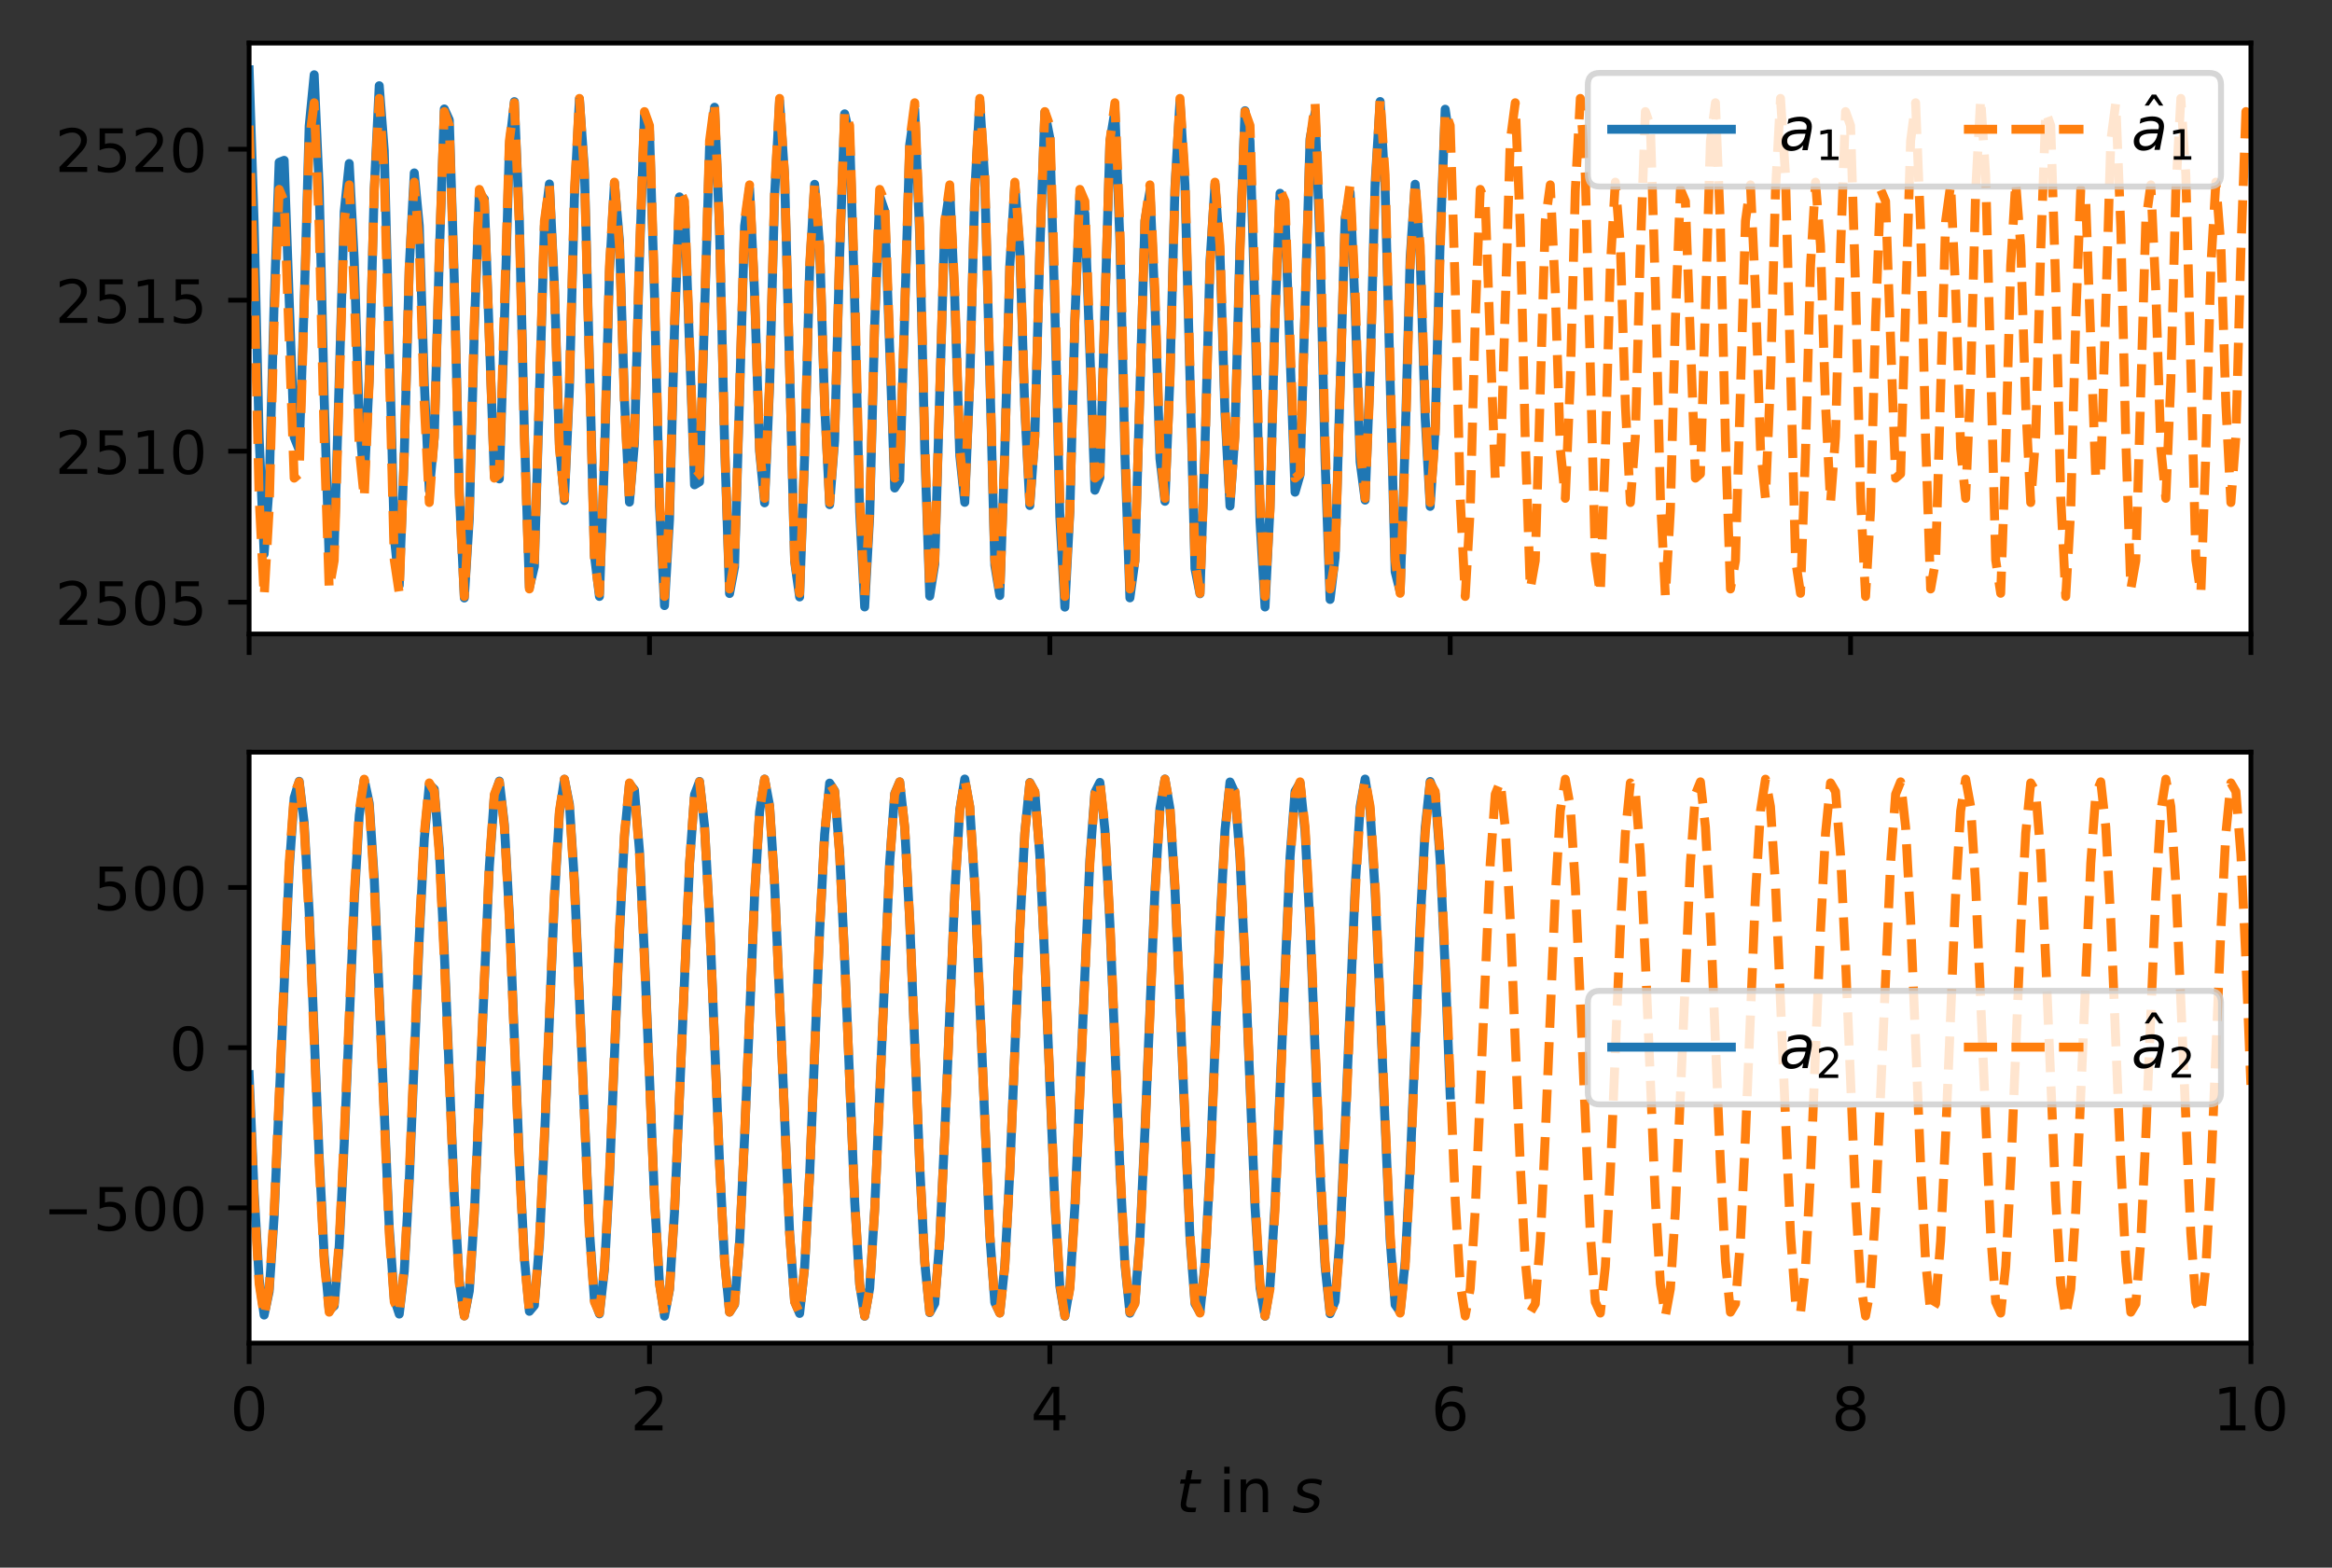 <?xml version="1.0" encoding="utf-8" standalone="no"?>
<!DOCTYPE svg PUBLIC "-//W3C//DTD SVG 1.1//EN"
  "http://www.w3.org/Graphics/SVG/1.1/DTD/svg11.dtd">
<!-- Created with matplotlib (https://matplotlib.org/) -->
<svg height="262.196pt" version="1.1" viewBox="0 0 390.03 262.196" width="390.03pt" xmlns="http://www.w3.org/2000/svg" xmlns:xlink="http://www.w3.org/1999/xlink">
 <rect x="0" y="0" width="390.03" height="262.196" fill="#333333" stroke="none"/>
 <defs>
  <style type="text/css">*{stroke-linecap:butt;stroke-linejoin:round;}</style>
 </defs>
 <g id="figure_1">
  <g id="patch_1">
   <path d="M 0 262.196 
L 390.03 262.196 
L 390.03 -0 
L 0 -0 
z
" style="fill:none;"/>
  </g>
  <g id="axes_1">
   <g id="patch_2">
    <path d="M 41.667 106.036 
L 376.467 106.036 
L 376.467 7.2 
L 41.667 7.2 
z
" style="fill:#ffffff;"/>
   </g>
   <g id="matplotlib.axis_1">
    <g id="xtick_1">
     <g id="line2d_1">
      <defs>
       <path d="M 0 0 
L 0 3.5 
" id="m9bd47d767d" style="stroke:#000000;stroke-width:0.8;"/>
      </defs>
      <g>
       <use style="stroke:#000000;stroke-width:0.8;" x="41.667" xlink:href="#m9bd47d767d" y="106.036"/>
      </g>
     </g>
    </g>
    <g id="xtick_2">
     <g id="line2d_2">
      <g>
       <use style="stroke:#000000;stroke-width:0.8;" x="108.627" xlink:href="#m9bd47d767d" y="106.036"/>
      </g>
     </g>
    </g>
    <g id="xtick_3">
     <g id="line2d_3">
      <g>
       <use style="stroke:#000000;stroke-width:0.8;" x="175.587" xlink:href="#m9bd47d767d" y="106.036"/>
      </g>
     </g>
    </g>
    <g id="xtick_4">
     <g id="line2d_4">
      <g>
       <use style="stroke:#000000;stroke-width:0.8;" x="242.547" xlink:href="#m9bd47d767d" y="106.036"/>
      </g>
     </g>
    </g>
    <g id="xtick_5">
     <g id="line2d_5">
      <g>
       <use style="stroke:#000000;stroke-width:0.8;" x="309.507" xlink:href="#m9bd47d767d" y="106.036"/>
      </g>
     </g>
    </g>
    <g id="xtick_6">
     <g id="line2d_6">
      <g>
       <use style="stroke:#000000;stroke-width:0.8;" x="376.467" xlink:href="#m9bd47d767d" y="106.036"/>
      </g>
     </g>
    </g>
   </g>
   <g id="matplotlib.axis_2">
    <g id="ytick_1">
     <g id="line2d_7">
      <defs>
       <path d="M 0 0 
L -3.5 0 
" id="m27e489e2b6" style="stroke:#000000;stroke-width:0.8;"/>
      </defs>
      <g>
       <use style="stroke:#000000;stroke-width:0.8;" x="41.667" xlink:href="#m27e489e2b6" y="100.713"/>
      </g>
     </g>
     <g id="text_1">
      <!-- 2505 -->
      <g transform="translate(9.217 104.512)scale(0.1 -0.1)">
       <defs>
        <path d="M 19.188 8.297 
L 53.609 8.297 
L 53.609 0 
L 7.328 0 
L 7.328 8.297 
Q 12.938 14.109 22.625 23.891 
Q 32.328 33.688 34.812 36.531 
Q 39.547 41.844 41.422 45.531 
Q 43.312 49.219 43.312 52.781 
Q 43.312 58.594 39.234 62.25 
Q 35.156 65.922 28.609 65.922 
Q 23.969 65.922 18.812 64.312 
Q 13.672 62.703 7.812 59.422 
L 7.812 69.391 
Q 13.766 71.781 18.938 73 
Q 24.125 74.219 28.422 74.219 
Q 39.75 74.219 46.484 68.547 
Q 53.219 62.891 53.219 53.422 
Q 53.219 48.922 51.531 44.891 
Q 49.859 40.875 45.406 35.406 
Q 44.188 33.984 37.641 27.219 
Q 31.109 20.453 19.188 8.297 
z
" id="DejaVuSans-50"/>
        <path d="M 10.797 72.906 
L 49.516 72.906 
L 49.516 64.594 
L 19.828 64.594 
L 19.828 46.734 
Q 21.969 47.469 24.109 47.828 
Q 26.266 48.188 28.422 48.188 
Q 40.625 48.188 47.75 41.5 
Q 54.891 34.812 54.891 23.391 
Q 54.891 11.625 47.562 5.094 
Q 40.234 -1.422 26.906 -1.422 
Q 22.312 -1.422 17.547 -0.641 
Q 12.797 0.141 7.719 1.703 
L 7.719 11.625 
Q 12.109 9.234 16.797 8.062 
Q 21.484 6.891 26.703 6.891 
Q 35.156 6.891 40.078 11.328 
Q 45.016 15.766 45.016 23.391 
Q 45.016 31 40.078 35.438 
Q 35.156 39.891 26.703 39.891 
Q 22.75 39.891 18.812 39.016 
Q 14.891 38.141 10.797 36.281 
z
" id="DejaVuSans-53"/>
        <path d="M 31.781 66.406 
Q 24.172 66.406 20.328 58.906 
Q 16.5 51.422 16.5 36.375 
Q 16.5 21.391 20.328 13.891 
Q 24.172 6.391 31.781 6.391 
Q 39.453 6.391 43.281 13.891 
Q 47.125 21.391 47.125 36.375 
Q 47.125 51.422 43.281 58.906 
Q 39.453 66.406 31.781 66.406 
z
M 31.781 74.219 
Q 44.047 74.219 50.516 64.516 
Q 56.984 54.828 56.984 36.375 
Q 56.984 17.969 50.516 8.266 
Q 44.047 -1.422 31.781 -1.422 
Q 19.531 -1.422 13.062 8.266 
Q 6.594 17.969 6.594 36.375 
Q 6.594 54.828 13.062 64.516 
Q 19.531 74.219 31.781 74.219 
z
" id="DejaVuSans-48"/>
       </defs>
       <use xlink:href="#DejaVuSans-50"/>
       <use x="63.623" xlink:href="#DejaVuSans-53"/>
       <use x="127.246" xlink:href="#DejaVuSans-48"/>
       <use x="190.869" xlink:href="#DejaVuSans-53"/>
      </g>
     </g>
    </g>
    <g id="ytick_2">
     <g id="line2d_8">
      <g>
       <use style="stroke:#000000;stroke-width:0.8;" x="41.667" xlink:href="#m27e489e2b6" y="75.462"/>
      </g>
     </g>
     <g id="text_2">
      <!-- 2510 -->
      <g transform="translate(9.217 79.262)scale(0.1 -0.1)">
       <defs>
        <path d="M 12.406 8.297 
L 28.516 8.297 
L 28.516 63.922 
L 10.984 60.406 
L 10.984 69.391 
L 28.422 72.906 
L 38.281 72.906 
L 38.281 8.297 
L 54.391 8.297 
L 54.391 0 
L 12.406 0 
z
" id="DejaVuSans-49"/>
       </defs>
       <use xlink:href="#DejaVuSans-50"/>
       <use x="63.623" xlink:href="#DejaVuSans-53"/>
       <use x="127.246" xlink:href="#DejaVuSans-49"/>
       <use x="190.869" xlink:href="#DejaVuSans-48"/>
      </g>
     </g>
    </g>
    <g id="ytick_3">
     <g id="line2d_9">
      <g>
       <use style="stroke:#000000;stroke-width:0.8;" x="41.667" xlink:href="#m27e489e2b6" y="50.212"/>
      </g>
     </g>
     <g id="text_3">
      <!-- 2515 -->
      <g transform="translate(9.217 54.011)scale(0.1 -0.1)">
       <use xlink:href="#DejaVuSans-50"/>
       <use x="63.623" xlink:href="#DejaVuSans-53"/>
       <use x="127.246" xlink:href="#DejaVuSans-49"/>
       <use x="190.869" xlink:href="#DejaVuSans-53"/>
      </g>
     </g>
    </g>
    <g id="ytick_4">
     <g id="line2d_10">
      <g>
       <use style="stroke:#000000;stroke-width:0.8;" x="41.667" xlink:href="#m27e489e2b6" y="24.961"/>
      </g>
     </g>
     <g id="text_4">
      <!-- 2520 -->
      <g transform="translate(9.217 28.761)scale(0.1 -0.1)">
       <use xlink:href="#DejaVuSans-50"/>
       <use x="63.623" xlink:href="#DejaVuSans-53"/>
       <use x="127.246" xlink:href="#DejaVuSans-50"/>
       <use x="190.869" xlink:href="#DejaVuSans-48"/>
      </g>
     </g>
    </g>
   </g>
   <g id="line2d_11">
    <path clip-path="url(#p4e1a03f6b6)" d="M 41.667 11.693 
L 42.504 37.326 
L 43.341 73.18 
L 44.178 92.649 
L 45.015 81.364 
L 45.852 50.541 
L 46.689 27.149 
L 47.526 26.819 
L 49.2 73.126 
L 50.037 75.215 
L 50.874 50.814 
L 51.711 21.091 
L 52.548 12.504 
L 53.385 31.389 
L 54.222 66.6 
L 55.059 93.591 
L 55.896 91.695 
L 57.57 35.392 
L 58.407 27.346 
L 59.244 43.415 
L 60.081 70.203 
L 60.918 80.748 
L 61.755 63.26 
L 62.592 31.611 
L 63.429 14.338 
L 64.266 25.172 
L 65.94 89.81 
L 66.777 97.9 
L 67.614 76.122 
L 68.451 44.609 
L 69.288 28.919 
L 70.125 37.773 
L 70.962 64.029 
L 71.799 82.038 
L 72.636 73.165 
L 73.473 42.872 
L 74.31 18.225 
L 75.147 20.068 
L 75.984 46.861 
L 76.821 82.362 
L 77.658 100.014 
L 78.495 86.644 
L 79.332 54.954 
L 80.169 32.299 
L 81.006 33.294 
L 82.68 79.672 
L 83.517 80.099 
L 84.354 54.314 
L 85.191 24.54 
L 86.028 16.999 
L 86.865 36.92 
L 87.702 72.316 
L 88.539 98.224 
L 89.376 94.74 
L 91.05 37.823 
L 91.887 30.772 
L 92.724 47.703 
L 93.561 74.311 
L 94.398 83.723 
L 95.235 65.03 
L 96.072 33.104 
L 96.909 16.589 
L 97.746 28.372 
L 99.42 92.898 
L 100.257 99.756 
L 101.094 76.995 
L 101.931 45.511 
L 102.768 30.592 
L 103.605 40.283 
L 104.442 66.733 
L 105.279 83.983 
L 106.116 74.046 
L 106.953 43.28 
L 107.79 19.146 
L 108.627 21.882 
L 109.464 49.279 
L 110.301 84.592 
L 111.138 101.286 
L 111.975 86.918 
L 112.812 55.003 
L 113.649 32.93 
L 114.486 34.711 
L 116.16 81.086 
L 116.997 80.583 
L 118.671 24.654 
L 119.508 17.937 
L 120.345 38.55 
L 121.182 74.07 
L 122.019 99.27 
L 122.856 94.807 
L 124.53 37.809 
L 125.367 31.487 
L 126.204 49.022 
L 127.041 75.48 
L 127.878 84.099 
L 128.715 64.642 
L 129.552 32.724 
L 130.389 16.93 
L 131.226 29.47 
L 132.9 93.901 
L 133.737 99.84 
L 134.574 76.414 
L 135.411 45.083 
L 136.248 30.826 
L 137.085 41.186 
L 137.922 67.779 
L 138.759 84.402 
L 139.596 73.647 
L 140.433 42.618 
L 141.27 19.042 
L 142.107 22.573 
L 142.944 50.483 
L 143.781 85.63 
L 144.618 101.515 
L 145.455 86.338 
L 146.292 54.321 
L 147.129 32.807 
L 147.966 35.277 
L 149.64 81.622 
L 150.477 80.307 
L 152.151 24.214 
L 152.988 18.289 
L 153.825 39.532 
L 154.662 75.153 
L 155.499 99.698 
L 156.336 94.357 
L 158.01 37.399 
L 158.847 31.763 
L 159.684 49.844 
L 160.521 76.144 
L 161.358 84.021 
L 162.195 63.892 
L 163.032 32.035 
L 163.869 16.966 
L 164.706 30.226 
L 166.38 94.538 
L 167.217 99.608 
L 168.054 75.588 
L 168.891 44.443 
L 169.728 30.833 
L 170.565 41.832 
L 171.402 68.534 
L 172.239 84.552 
L 173.076 73.024 
L 173.913 41.786 
L 174.75 18.782 
L 175.587 23.092 
L 176.424 51.485 
L 177.261 86.456 
L 178.098 101.544 
L 178.935 85.6 
L 179.772 53.517 
L 180.609 32.565 
L 181.446 35.711 
L 183.12 81.991 
L 183.957 79.884 
L 185.631 23.695 
L 186.468 18.558 
L 187.305 40.41 
L 188.142 76.103 
L 188.979 99.995 
L 189.816 93.801 
L 191.49 36.933 
L 192.327 31.972 
L 193.164 50.588 
L 194.001 76.703 
L 194.838 83.845 
L 195.675 63.069 
L 196.512 31.31 
L 197.349 16.965 
L 198.186 30.935 
L 199.86 95.102 
L 200.697 99.305 
L 201.534 74.716 
L 202.371 43.78 
L 203.208 30.822 
L 204.045 42.444 
L 204.882 69.24 
L 205.719 84.638 
L 206.556 72.352 
L 207.393 40.932 
L 208.23 18.519 
L 209.067 23.597 
L 209.904 52.462 
L 210.741 87.231 
L 211.578 101.522 
L 212.415 84.829 
L 213.252 52.709 
L 214.089 32.327 
L 214.926 36.135 
L 216.6 82.322 
L 217.437 79.424 
L 219.111 23.179 
L 219.948 18.831 
L 220.785 41.283 
L 221.622 77.033 
L 222.459 100.259 
L 223.296 93.215 
L 224.97 36.476 
L 225.807 32.186 
L 226.644 51.323 
L 227.481 77.24 
L 228.318 83.638 
L 229.155 62.226 
L 229.992 30.591 
L 230.829 16.981 
L 231.666 31.648 
L 233.34 95.626 
L 234.177 98.968 
L 235.014 73.831 
L 235.851 43.125 
L 236.688 30.815 
L 237.525 43.062 
L 238.362 69.924 
L 239.199 84.695 
L 240.036 71.653 
L 240.873 40.078 
L 241.71 18.27 
L 242.547 24.117 
L 242.547 24.117 
" style="fill:none;stroke:#1f77b4;stroke-linecap:square;stroke-width:1.5;"/>
   </g>
   <g id="line2d_12">
    <path clip-path="url(#p4e1a03f6b6)" d="M 41.667 21.002 
L 42.504 47.983 
L 43.341 83.242 
L 44.178 99.755 
L 45.015 85.281 
L 45.852 53.507 
L 46.689 31.68 
L 47.526 33.658 
L 49.2 79.97 
L 50.037 79.252 
L 51.711 23.562 
L 52.548 17.187 
L 53.385 38.013 
L 54.222 73.546 
L 55.059 98.506 
L 55.896 93.769 
L 57.57 36.973 
L 58.407 30.921 
L 59.244 48.649 
L 60.081 75.014 
L 60.918 83.346 
L 61.755 63.687 
L 62.592 31.895 
L 63.429 16.462 
L 64.266 29.304 
L 65.94 93.646 
L 66.777 99.23 
L 67.614 75.612 
L 68.451 44.424 
L 69.288 30.468 
L 70.125 41.097 
L 70.962 67.707 
L 71.799 84.051 
L 72.636 72.982 
L 73.473 41.928 
L 74.31 18.664 
L 75.147 21.002 
L 75.984 47.983 
L 76.821 83.242 
L 77.658 99.755 
L 78.495 85.281 
L 79.332 53.507 
L 80.169 31.68 
L 81.006 33.658 
L 82.68 79.97 
L 83.517 79.252 
L 85.191 23.562 
L 86.028 17.187 
L 86.865 38.013 
L 87.702 73.546 
L 88.539 98.506 
L 89.376 93.769 
L 91.05 36.973 
L 91.887 30.921 
L 92.724 48.649 
L 93.561 75.014 
L 94.398 83.346 
L 95.235 63.687 
L 96.072 31.895 
L 96.909 16.462 
L 97.746 29.304 
L 99.42 93.646 
L 100.257 99.23 
L 101.094 75.612 
L 101.931 44.424 
L 102.768 30.468 
L 103.605 41.097 
L 104.442 67.707 
L 105.279 84.051 
L 106.116 72.982 
L 106.953 41.928 
L 107.79 18.664 
L 108.627 21.002 
L 109.464 47.983 
L 110.301 83.242 
L 111.138 99.755 
L 111.975 85.281 
L 112.812 53.507 
L 113.649 31.68 
L 114.486 33.658 
L 116.16 79.97 
L 116.997 79.252 
L 118.671 23.562 
L 119.508 17.187 
L 120.345 38.013 
L 121.182 73.546 
L 122.019 98.506 
L 122.856 93.769 
L 124.53 36.973 
L 125.367 30.921 
L 126.204 48.649 
L 127.041 75.014 
L 127.878 83.346 
L 128.715 63.687 
L 129.552 31.895 
L 130.389 16.462 
L 131.226 29.304 
L 132.9 93.646 
L 133.737 99.23 
L 134.574 75.612 
L 135.411 44.424 
L 136.248 30.468 
L 137.085 41.097 
L 137.922 67.707 
L 138.759 84.051 
L 139.596 72.982 
L 140.433 41.928 
L 141.27 18.664 
L 142.107 21.002 
L 142.944 47.983 
L 143.781 83.242 
L 144.618 99.755 
L 145.455 85.281 
L 146.292 53.507 
L 147.129 31.68 
L 147.966 33.658 
L 149.64 79.97 
L 150.477 79.252 
L 152.151 23.562 
L 152.988 17.187 
L 153.825 38.013 
L 154.662 73.546 
L 155.499 98.506 
L 156.336 93.769 
L 158.01 36.973 
L 158.847 30.921 
L 159.684 48.649 
L 160.521 75.014 
L 161.358 83.346 
L 162.195 63.687 
L 163.032 31.895 
L 163.869 16.462 
L 164.706 29.304 
L 166.38 93.646 
L 167.217 99.23 
L 168.054 75.612 
L 168.891 44.424 
L 169.728 30.468 
L 170.565 41.097 
L 171.402 67.707 
L 172.239 84.051 
L 173.076 72.982 
L 173.913 41.928 
L 174.75 18.664 
L 175.587 21.002 
L 176.424 47.983 
L 177.261 83.242 
L 178.098 99.755 
L 178.935 85.281 
L 179.772 53.507 
L 180.609 31.68 
L 181.446 33.658 
L 183.12 79.97 
L 183.957 79.252 
L 185.631 23.562 
L 186.468 17.187 
L 187.305 38.013 
L 188.142 73.546 
L 188.979 98.506 
L 189.816 93.769 
L 191.49 36.973 
L 192.327 30.921 
L 193.164 48.649 
L 194.001 75.014 
L 194.838 83.346 
L 195.675 63.687 
L 196.512 31.895 
L 197.349 16.462 
L 198.186 29.304 
L 199.86 93.646 
L 200.697 99.23 
L 201.534 75.612 
L 202.371 44.424 
L 203.208 30.468 
L 204.045 41.097 
L 204.882 67.707 
L 205.719 84.051 
L 206.556 72.982 
L 207.393 41.928 
L 208.23 18.664 
L 209.067 21.002 
L 209.904 47.983 
L 210.741 83.242 
L 211.578 99.755 
L 212.415 85.281 
L 213.252 53.507 
L 214.089 31.68 
L 214.926 33.658 
L 216.6 79.97 
L 217.437 79.252 
L 219.111 23.562 
L 219.948 17.187 
L 220.785 38.013 
L 221.622 73.546 
L 222.459 98.506 
L 223.296 93.769 
L 224.97 36.973 
L 225.807 30.921 
L 226.644 48.649 
L 227.481 75.014 
L 228.318 83.346 
L 229.155 63.687 
L 229.992 31.895 
L 230.829 16.462 
L 231.666 29.304 
L 233.34 93.646 
L 234.177 99.23 
L 235.014 75.612 
L 235.851 44.424 
L 236.688 30.468 
L 237.525 41.097 
L 238.362 67.707 
L 239.199 84.051 
L 240.036 72.982 
L 240.873 41.928 
L 241.71 18.664 
L 242.547 21.002 
L 243.384 47.983 
L 244.221 83.242 
L 245.058 99.755 
L 245.895 85.281 
L 246.732 53.507 
L 247.569 31.68 
L 248.406 33.658 
L 250.08 79.97 
L 250.917 79.252 
L 252.591 23.562 
L 253.428 17.187 
L 254.265 38.013 
L 255.102 73.546 
L 255.939 98.506 
L 256.776 93.769 
L 258.45 36.973 
L 259.287 30.921 
L 260.124 48.649 
L 260.961 75.014 
L 261.798 83.346 
L 262.635 63.687 
L 263.472 31.895 
L 264.309 16.462 
L 265.146 29.304 
L 266.82 93.646 
L 267.657 99.23 
L 268.494 75.612 
L 269.331 44.424 
L 270.168 30.468 
L 271.005 41.097 
L 271.842 67.707 
L 272.679 84.051 
L 273.516 72.982 
L 274.353 41.928 
L 275.19 18.664 
L 276.027 21.002 
L 276.864 47.983 
L 277.701 83.242 
L 278.538 99.755 
L 279.375 85.281 
L 280.212 53.507 
L 281.049 31.68 
L 281.886 33.658 
L 283.56 79.97 
L 284.397 79.252 
L 286.071 23.562 
L 286.908 17.187 
L 287.745 38.013 
L 288.582 73.546 
L 289.419 98.506 
L 290.256 93.769 
L 291.93 36.973 
L 292.767 30.921 
L 293.604 48.649 
L 294.441 75.014 
L 295.278 83.346 
L 296.115 63.687 
L 296.952 31.895 
L 297.789 16.462 
L 298.626 29.304 
L 300.3 93.646 
L 301.137 99.23 
L 301.974 75.612 
L 302.811 44.424 
L 303.648 30.468 
L 304.485 41.097 
L 305.322 67.707 
L 306.159 84.051 
L 306.996 72.982 
L 307.833 41.928 
L 308.67 18.664 
L 309.507 21.002 
L 310.344 47.983 
L 311.181 83.242 
L 312.018 99.755 
L 312.855 85.281 
L 313.692 53.507 
L 314.529 31.68 
L 315.366 33.658 
L 317.04 79.97 
L 317.877 79.252 
L 319.551 23.562 
L 320.388 17.187 
L 321.225 38.013 
L 322.062 73.546 
L 322.899 98.506 
L 323.736 93.769 
L 325.41 36.973 
L 326.247 30.921 
L 327.084 48.649 
L 327.921 75.014 
L 328.758 83.346 
L 329.595 63.687 
L 330.432 31.895 
L 331.269 16.462 
L 332.106 29.304 
L 333.78 93.646 
L 334.617 99.23 
L 335.454 75.612 
L 336.291 44.424 
L 337.128 30.468 
L 337.965 41.097 
L 338.802 67.707 
L 339.639 84.051 
L 340.476 72.982 
L 341.313 41.928 
L 342.15 18.664 
L 342.987 21.002 
L 343.824 47.983 
L 344.661 83.242 
L 345.498 99.755 
L 346.335 85.281 
L 347.172 53.507 
L 348.009 31.68 
L 348.846 33.658 
L 350.52 79.97 
L 351.357 79.252 
L 353.031 23.562 
L 353.868 17.187 
L 354.705 38.013 
L 355.542 73.546 
L 356.379 98.506 
L 357.216 93.769 
L 358.89 36.973 
L 359.727 30.921 
L 360.564 48.649 
L 361.401 75.014 
L 362.238 83.346 
L 363.075 63.687 
L 363.912 31.895 
L 364.749 16.462 
L 365.586 29.304 
L 367.26 93.646 
L 368.097 99.23 
L 368.934 75.612 
L 369.771 44.424 
L 370.608 30.468 
L 371.445 41.097 
L 372.282 67.707 
L 373.119 84.051 
L 373.956 72.982 
L 374.793 41.928 
L 375.63 18.664 
L 376.467 21.002 
L 376.467 21.002 
" style="fill:none;stroke:#ff7f0e;stroke-dasharray:5.55,2.4;stroke-dashoffset:0;stroke-width:1.5;"/>
   </g>
   <g id="patch_3">
    <path d="M 41.667 106.036 
L 41.667 7.2 
" style="fill:none;stroke:#000000;stroke-linecap:square;stroke-linejoin:miter;stroke-width:0.8;"/>
   </g>
   <g id="patch_4">
    <path d="M 376.467 106.036 
L 376.467 7.2 
" style="fill:none;stroke:#000000;stroke-linecap:square;stroke-linejoin:miter;stroke-width:0.8;"/>
   </g>
   <g id="patch_5">
    <path d="M 41.667 106.036 
L 376.467 106.036 
" style="fill:none;stroke:#000000;stroke-linecap:square;stroke-linejoin:miter;stroke-width:0.8;"/>
   </g>
   <g id="patch_6">
    <path d="M 41.667 7.2 
L 376.467 7.2 
" style="fill:none;stroke:#000000;stroke-linecap:square;stroke-linejoin:miter;stroke-width:0.8;"/>
   </g>
   <g id="legend_1">
    <g id="patch_7">
     <path d="M 267.567 31.2 
L 369.467 31.2 
Q 371.467 31.2 371.467 29.2 
L 371.467 14.2 
Q 371.467 12.2 369.467 12.2 
L 267.567 12.2 
Q 265.567 12.2 265.567 14.2 
L 265.567 29.2 
Q 265.567 31.2 267.567 31.2 
z
" style="fill:#ffffff;opacity:0.8;stroke:#cccccc;stroke-linejoin:miter;"/>
    </g>
    <g id="line2d_13">
     <path d="M 269.567 21.62 
L 289.567 21.62 
" style="fill:none;stroke:#1f77b4;stroke-linecap:square;stroke-width:1.5;"/>
    </g>
    <g id="line2d_14"/>
    <g id="text_5">
     <!-- $a_1$ -->
     <g transform="translate(297.567 25.12)scale(0.1 -0.1)">
      <defs>
       <path d="M 53.719 31.203 
L 47.609 0 
L 38.625 0 
L 40.281 8.297 
Q 36.328 3.422 31.266 1 
Q 26.219 -1.422 20.016 -1.422 
Q 13.031 -1.422 8.562 2.844 
Q 4.109 7.125 4.109 13.812 
Q 4.109 23.391 11.75 28.953 
Q 19.391 34.516 32.812 34.516 
L 45.312 34.516 
L 45.797 36.922 
Q 45.906 37.312 45.953 37.766 
Q 46 38.234 46 39.203 
Q 46 43.562 42.453 45.969 
Q 38.922 48.391 32.516 48.391 
Q 28.125 48.391 23.5 47.266 
Q 18.891 46.141 14.016 43.891 
L 15.578 52.203 
Q 20.656 54.109 25.516 55.047 
Q 30.375 56 34.906 56 
Q 44.578 56 49.625 51.797 
Q 54.688 47.609 54.688 39.594 
Q 54.688 37.984 54.438 35.812 
Q 54.203 33.641 53.719 31.203 
z
M 44 27.484 
L 35.016 27.484 
Q 23.969 27.484 18.672 24.531 
Q 13.375 21.578 13.375 15.375 
Q 13.375 11.078 16.078 8.641 
Q 18.797 6.203 23.578 6.203 
Q 30.906 6.203 36.375 11.453 
Q 41.844 16.703 43.609 25.484 
z
" id="DejaVuSans-Oblique-97"/>
      </defs>
      <use xlink:href="#DejaVuSans-Oblique-97"/>
      <use transform="translate(61.279 -16.406)scale(0.7)" xlink:href="#DejaVuSans-49"/>
     </g>
    </g>
    <g id="line2d_15">
     <path d="M 328.467 21.62 
L 348.467 21.62 
" style="fill:none;stroke:#ff7f0e;stroke-dasharray:5.55,2.4;stroke-dashoffset:0;stroke-width:1.5;"/>
    </g>
    <g id="line2d_16"/>
    <g id="text_6">
     <!-- $\hat{a}_1$ -->
     <g transform="translate(356.467 25.12)scale(0.1 -0.1)">
      <defs>
       <path d="M -28.609 79.984 
L -21.391 79.984 
L -9.422 61.625 
L -16.219 61.625 
L -25 73.578 
L -33.797 61.625 
L -40.578 61.625 
z
M -25 56 
z
" id="DejaVuSans-770"/>
      </defs>
      <use transform="translate(62.898 13.016)" xlink:href="#DejaVuSans-770"/>
      <use transform="translate(0 0.516)" xlink:href="#DejaVuSans-Oblique-97"/>
      <use transform="translate(62.236 -15.891)scale(0.7)" xlink:href="#DejaVuSans-49"/>
     </g>
    </g>
   </g>
  </g>
  <g id="axes_2">
   <g id="patch_8">
    <path d="M 41.667 224.64 
L 376.467 224.64 
L 376.467 125.804 
L 41.667 125.804 
z
" style="fill:#ffffff;"/>
   </g>
   <g id="matplotlib.axis_3">
    <g id="xtick_7">
     <g id="line2d_17">
      <g>
       <use style="stroke:#000000;stroke-width:0.8;" x="41.667" xlink:href="#m9bd47d767d" y="224.64"/>
      </g>
     </g>
     <g id="text_7">
      <!-- 0 -->
      <g transform="translate(38.486 239.238)scale(0.1 -0.1)">
       <use xlink:href="#DejaVuSans-48"/>
      </g>
     </g>
    </g>
    <g id="xtick_8">
     <g id="line2d_18">
      <g>
       <use style="stroke:#000000;stroke-width:0.8;" x="108.627" xlink:href="#m9bd47d767d" y="224.64"/>
      </g>
     </g>
     <g id="text_8">
      <!-- 2 -->
      <g transform="translate(105.446 239.238)scale(0.1 -0.1)">
       <use xlink:href="#DejaVuSans-50"/>
      </g>
     </g>
    </g>
    <g id="xtick_9">
     <g id="line2d_19">
      <g>
       <use style="stroke:#000000;stroke-width:0.8;" x="175.587" xlink:href="#m9bd47d767d" y="224.64"/>
      </g>
     </g>
     <g id="text_9">
      <!-- 4 -->
      <g transform="translate(172.406 239.238)scale(0.1 -0.1)">
       <defs>
        <path d="M 37.797 64.312 
L 12.891 25.391 
L 37.797 25.391 
z
M 35.203 72.906 
L 47.609 72.906 
L 47.609 25.391 
L 58.016 25.391 
L 58.016 17.188 
L 47.609 17.188 
L 47.609 0 
L 37.797 0 
L 37.797 17.188 
L 4.891 17.188 
L 4.891 26.703 
z
" id="DejaVuSans-52"/>
       </defs>
       <use xlink:href="#DejaVuSans-52"/>
      </g>
     </g>
    </g>
    <g id="xtick_10">
     <g id="line2d_20">
      <g>
       <use style="stroke:#000000;stroke-width:0.8;" x="242.547" xlink:href="#m9bd47d767d" y="224.64"/>
      </g>
     </g>
     <g id="text_10">
      <!-- 6 -->
      <g transform="translate(239.366 239.238)scale(0.1 -0.1)">
       <defs>
        <path d="M 33.016 40.375 
Q 26.375 40.375 22.484 35.828 
Q 18.609 31.297 18.609 23.391 
Q 18.609 15.531 22.484 10.953 
Q 26.375 6.391 33.016 6.391 
Q 39.656 6.391 43.531 10.953 
Q 47.406 15.531 47.406 23.391 
Q 47.406 31.297 43.531 35.828 
Q 39.656 40.375 33.016 40.375 
z
M 52.594 71.297 
L 52.594 62.312 
Q 48.875 64.062 45.094 64.984 
Q 41.312 65.922 37.594 65.922 
Q 27.828 65.922 22.672 59.328 
Q 17.531 52.734 16.797 39.406 
Q 19.672 43.656 24.016 45.922 
Q 28.375 48.188 33.594 48.188 
Q 44.578 48.188 50.953 41.516 
Q 57.328 34.859 57.328 23.391 
Q 57.328 12.156 50.688 5.359 
Q 44.047 -1.422 33.016 -1.422 
Q 20.359 -1.422 13.672 8.266 
Q 6.984 17.969 6.984 36.375 
Q 6.984 53.656 15.188 63.938 
Q 23.391 74.219 37.203 74.219 
Q 40.922 74.219 44.703 73.484 
Q 48.484 72.75 52.594 71.297 
z
" id="DejaVuSans-54"/>
       </defs>
       <use xlink:href="#DejaVuSans-54"/>
      </g>
     </g>
    </g>
    <g id="xtick_11">
     <g id="line2d_21">
      <g>
       <use style="stroke:#000000;stroke-width:0.8;" x="309.507" xlink:href="#m9bd47d767d" y="224.64"/>
      </g>
     </g>
     <g id="text_11">
      <!-- 8 -->
      <g transform="translate(306.326 239.238)scale(0.1 -0.1)">
       <defs>
        <path d="M 31.781 34.625 
Q 24.75 34.625 20.719 30.859 
Q 16.703 27.094 16.703 20.516 
Q 16.703 13.922 20.719 10.156 
Q 24.75 6.391 31.781 6.391 
Q 38.812 6.391 42.859 10.172 
Q 46.922 13.969 46.922 20.516 
Q 46.922 27.094 42.891 30.859 
Q 38.875 34.625 31.781 34.625 
z
M 21.922 38.812 
Q 15.578 40.375 12.031 44.719 
Q 8.5 49.078 8.5 55.328 
Q 8.5 64.062 14.719 69.141 
Q 20.953 74.219 31.781 74.219 
Q 42.672 74.219 48.875 69.141 
Q 55.078 64.062 55.078 55.328 
Q 55.078 49.078 51.531 44.719 
Q 48 40.375 41.703 38.812 
Q 48.828 37.156 52.797 32.312 
Q 56.781 27.484 56.781 20.516 
Q 56.781 9.906 50.312 4.234 
Q 43.844 -1.422 31.781 -1.422 
Q 19.734 -1.422 13.25 4.234 
Q 6.781 9.906 6.781 20.516 
Q 6.781 27.484 10.781 32.312 
Q 14.797 37.156 21.922 38.812 
z
M 18.312 54.391 
Q 18.312 48.734 21.844 45.562 
Q 25.391 42.391 31.781 42.391 
Q 38.141 42.391 41.719 45.562 
Q 45.312 48.734 45.312 54.391 
Q 45.312 60.062 41.719 63.234 
Q 38.141 66.406 31.781 66.406 
Q 25.391 66.406 21.844 63.234 
Q 18.312 60.062 18.312 54.391 
z
" id="DejaVuSans-56"/>
       </defs>
       <use xlink:href="#DejaVuSans-56"/>
      </g>
     </g>
    </g>
    <g id="xtick_12">
     <g id="line2d_22">
      <g>
       <use style="stroke:#000000;stroke-width:0.8;" x="376.467" xlink:href="#m9bd47d767d" y="224.64"/>
      </g>
     </g>
     <g id="text_12">
      <!-- 10 -->
      <g transform="translate(370.105 239.238)scale(0.1 -0.1)">
       <use xlink:href="#DejaVuSans-49"/>
       <use x="63.623" xlink:href="#DejaVuSans-48"/>
      </g>
     </g>
    </g>
    <g id="text_13">
     <!-- $t$ in $s$ -->
     <g transform="translate(196.717 252.917)scale(0.1 -0.1)">
      <defs>
       <path d="M 42.281 54.688 
L 40.922 47.703 
L 23 47.703 
L 17.188 18.016 
Q 16.891 16.359 16.75 15.234 
Q 16.609 14.109 16.609 13.484 
Q 16.609 10.359 18.484 8.938 
Q 20.359 7.516 24.516 7.516 
L 33.594 7.516 
L 32.078 0 
L 23.484 0 
Q 15.484 0 11.547 3.125 
Q 7.625 6.25 7.625 12.594 
Q 7.625 13.719 7.766 15.062 
Q 7.906 16.406 8.203 18.016 
L 14.016 47.703 
L 6.391 47.703 
L 7.812 54.688 
L 15.281 54.688 
L 18.312 70.219 
L 27.297 70.219 
L 24.312 54.688 
z
" id="DejaVuSans-Oblique-116"/>
       <path id="DejaVuSans-32"/>
       <path d="M 9.422 54.688 
L 18.406 54.688 
L 18.406 0 
L 9.422 0 
z
M 9.422 75.984 
L 18.406 75.984 
L 18.406 64.594 
L 9.422 64.594 
z
" id="DejaVuSans-105"/>
       <path d="M 54.891 33.016 
L 54.891 0 
L 45.906 0 
L 45.906 32.719 
Q 45.906 40.484 42.875 44.328 
Q 39.844 48.188 33.797 48.188 
Q 26.516 48.188 22.312 43.547 
Q 18.109 38.922 18.109 30.906 
L 18.109 0 
L 9.078 0 
L 9.078 54.688 
L 18.109 54.688 
L 18.109 46.188 
Q 21.344 51.125 25.703 53.562 
Q 30.078 56 35.797 56 
Q 45.219 56 50.047 50.172 
Q 54.891 44.344 54.891 33.016 
z
" id="DejaVuSans-110"/>
       <path d="M 50 53.078 
L 48.297 44.578 
Q 44.734 46.531 40.766 47.5 
Q 36.812 48.484 32.625 48.484 
Q 25.531 48.484 21.453 46.062 
Q 17.391 43.656 17.391 39.5 
Q 17.391 34.672 26.859 32.078 
Q 27.594 31.891 27.938 31.781 
L 30.812 30.906 
Q 39.797 28.422 42.797 25.688 
Q 45.797 22.953 45.797 18.219 
Q 45.797 9.516 38.891 4.047 
Q 31.984 -1.422 20.797 -1.422 
Q 16.453 -1.422 11.672 -0.578 
Q 6.891 0.25 1.125 2 
L 2.875 11.281 
Q 7.812 8.734 12.594 7.422 
Q 17.391 6.109 21.781 6.109 
Q 28.375 6.109 32.5 8.938 
Q 36.625 11.766 36.625 16.109 
Q 36.625 20.797 25.781 23.688 
L 24.859 23.922 
L 21.781 24.703 
Q 14.938 26.516 11.766 29.469 
Q 8.594 32.422 8.594 37.016 
Q 8.594 45.75 15.156 50.875 
Q 21.734 56 33.016 56 
Q 37.453 56 41.672 55.266 
Q 45.906 54.547 50 53.078 
z
" id="DejaVuSans-Oblique-115"/>
      </defs>
      <use transform="translate(0 0.016)" xlink:href="#DejaVuSans-Oblique-116"/>
      <use transform="translate(39.209 0.016)" xlink:href="#DejaVuSans-32"/>
      <use transform="translate(70.996 0.016)" xlink:href="#DejaVuSans-105"/>
      <use transform="translate(98.779 0.016)" xlink:href="#DejaVuSans-110"/>
      <use transform="translate(162.158 0.016)" xlink:href="#DejaVuSans-32"/>
      <use transform="translate(193.945 0.016)" xlink:href="#DejaVuSans-Oblique-115"/>
     </g>
    </g>
   </g>
   <g id="matplotlib.axis_4">
    <g id="ytick_5">
     <g id="line2d_23">
      <g>
       <use style="stroke:#000000;stroke-width:0.8;" x="41.667" xlink:href="#m27e489e2b6" y="202.017"/>
      </g>
     </g>
     <g id="text_14">
      <!-- −500 -->
      <g transform="translate(7.2 205.816)scale(0.1 -0.1)">
       <defs>
        <path d="M 10.594 35.5 
L 73.188 35.5 
L 73.188 27.203 
L 10.594 27.203 
z
" id="DejaVuSans-8722"/>
       </defs>
       <use xlink:href="#DejaVuSans-8722"/>
       <use x="83.789" xlink:href="#DejaVuSans-53"/>
       <use x="147.412" xlink:href="#DejaVuSans-48"/>
       <use x="211.035" xlink:href="#DejaVuSans-48"/>
      </g>
     </g>
    </g>
    <g id="ytick_6">
     <g id="line2d_24">
      <g>
       <use style="stroke:#000000;stroke-width:0.8;" x="41.667" xlink:href="#m27e489e2b6" y="175.224"/>
      </g>
     </g>
     <g id="text_15">
      <!-- 0 -->
      <g transform="translate(28.305 179.023)scale(0.1 -0.1)">
       <use xlink:href="#DejaVuSans-48"/>
      </g>
     </g>
    </g>
    <g id="ytick_7">
     <g id="line2d_25">
      <g>
       <use style="stroke:#000000;stroke-width:0.8;" x="41.667" xlink:href="#m27e489e2b6" y="148.43"/>
      </g>
     </g>
     <g id="text_16">
      <!-- 500 -->
      <g transform="translate(15.58 152.229)scale(0.1 -0.1)">
       <use xlink:href="#DejaVuSans-53"/>
       <use x="63.623" xlink:href="#DejaVuSans-48"/>
       <use x="127.246" xlink:href="#DejaVuSans-48"/>
      </g>
     </g>
    </g>
   </g>
   <g id="line2d_26">
    <path clip-path="url(#pc2bf2d0ed6)" d="M 41.667 179.748 
L 42.504 199.429 
L 43.341 213.926 
L 44.178 219.95 
L 45.015 216.028 
L 45.852 203.476 
L 48.363 145.465 
L 49.2 133.421 
L 50.037 130.679 
L 50.874 137.627 
L 51.711 152.59 
L 53.385 193.474 
L 54.222 210.045 
L 55.059 219.149 
L 55.896 218.412 
L 56.733 208.433 
L 57.57 191.273 
L 59.244 150.86 
L 60.081 136.377 
L 60.918 130.406 
L 61.755 134.346 
L 62.592 146.94 
L 65.103 205.339 
L 65.94 217.247 
L 66.777 219.784 
L 67.614 212.604 
L 68.451 197.486 
L 70.125 156.809 
L 70.962 140.275 
L 71.799 131.228 
L 72.636 132 
L 73.473 141.994 
L 74.31 159.269 
L 75.984 199.951 
L 76.821 214.314 
L 77.658 220.097 
L 78.495 215.923 
L 79.332 203.142 
L 81.843 144.984 
L 82.68 133.127 
L 83.517 130.644 
L 84.354 137.835 
L 85.191 153.017 
L 86.865 194.003 
L 87.702 210.45 
L 88.539 219.326 
L 89.376 218.326 
L 90.213 208.119 
L 91.05 190.772 
L 92.724 150.365 
L 93.561 136.047 
L 94.398 130.33 
L 95.235 134.525 
L 96.072 147.337 
L 98.583 205.778 
L 99.42 217.48 
L 100.257 219.749 
L 101.094 212.33 
L 101.931 197.016 
L 103.605 156.288 
L 104.442 139.896 
L 105.279 131.088 
L 106.116 132.126 
L 106.953 142.347 
L 107.79 159.794 
L 109.464 200.429 
L 110.301 214.612 
L 111.138 220.133 
L 111.975 215.704 
L 112.812 202.715 
L 115.323 144.556 
L 116.16 132.914 
L 116.997 130.7 
L 117.834 138.132 
L 118.671 153.505 
L 120.345 194.518 
L 121.182 210.811 
L 122.019 219.442 
L 122.856 218.175 
L 123.693 207.745 
L 124.53 190.239 
L 126.204 149.891 
L 127.041 135.759 
L 127.878 130.306 
L 128.715 134.756 
L 129.552 147.776 
L 132.063 206.197 
L 132.9 217.679 
L 133.737 219.677 
L 134.574 212.017 
L 135.411 196.521 
L 137.085 155.777 
L 137.922 139.54 
L 138.759 130.979 
L 139.596 132.283 
L 140.433 142.728 
L 141.27 160.335 
L 142.944 200.898 
L 143.781 214.89 
L 144.618 220.145 
L 145.455 215.461 
L 146.292 202.268 
L 148.803 144.139 
L 149.64 132.72 
L 150.477 130.777 
L 151.314 138.448 
L 152.151 154.006 
L 153.825 195.029 
L 154.662 211.161 
L 155.499 219.543 
L 156.336 218.008 
L 157.173 207.357 
L 158.01 189.699 
L 159.684 149.425 
L 160.521 135.485 
L 161.358 130.297 
L 162.195 135.002 
L 163.032 148.226 
L 165.543 206.609 
L 166.38 217.867 
L 167.217 219.591 
L 168.054 211.694 
L 168.891 196.018 
L 170.565 155.269 
L 171.402 139.192 
L 172.239 130.882 
L 173.076 132.452 
L 173.913 143.119 
L 174.75 160.88 
L 176.424 201.361 
L 177.261 215.159 
L 178.098 220.147 
L 178.935 215.208 
L 179.772 201.815 
L 182.283 143.729 
L 183.12 132.535 
L 183.957 130.863 
L 184.794 138.772 
L 185.631 154.513 
L 187.305 195.536 
L 188.142 211.504 
L 188.979 219.634 
L 189.816 217.832 
L 190.653 206.962 
L 191.49 189.155 
L 193.164 148.962 
L 194.001 135.217 
L 194.838 130.296 
L 195.675 135.255 
L 196.512 148.682 
L 199.023 207.016 
L 199.86 218.046 
L 200.697 219.499 
L 201.534 211.364 
L 202.371 195.511 
L 204.045 154.765 
L 204.882 138.851 
L 205.719 130.792 
L 206.556 132.628 
L 207.393 143.515 
L 208.23 161.428 
L 209.904 201.821 
L 210.741 215.422 
L 211.578 220.142 
L 212.415 214.949 
L 213.252 201.356 
L 215.763 143.323 
L 216.6 132.357 
L 217.437 130.957 
L 218.274 139.102 
L 219.111 155.023 
L 220.785 196.039 
L 221.622 211.841 
L 222.459 219.718 
L 223.296 217.65 
L 224.133 206.562 
L 224.97 188.609 
L 226.644 148.504 
L 227.481 134.957 
L 228.318 130.303 
L 229.155 135.514 
L 229.992 149.143 
L 232.503 207.417 
L 233.34 218.218 
L 234.177 219.398 
L 235.014 211.029 
L 235.851 195 
L 237.525 154.264 
L 238.362 138.515 
L 239.199 130.71 
L 240.036 132.811 
L 240.873 143.917 
L 241.71 161.979 
L 242.547 183.141 
L 242.547 183.141 
" style="fill:none;stroke:#1f77b4;stroke-linecap:square;stroke-width:1.5;"/>
   </g>
   <g id="line2d_27">
    <path clip-path="url(#pc2bf2d0ed6)" d="M 41.667 181.444 
L 42.504 200.648 
L 43.341 214.721 
L 44.178 220.102 
L 45.015 215.545 
L 45.852 202.462 
L 48.363 144.366 
L 49.2 132.846 
L 50.037 130.77 
L 50.874 138.319 
L 51.711 153.776 
L 53.385 194.766 
L 54.222 210.969 
L 55.059 219.468 
L 55.896 218.067 
L 56.733 207.53 
L 57.57 189.958 
L 59.244 149.668 
L 60.081 135.64 
L 60.918 130.323 
L 61.755 134.9 
L 62.592 148.017 
L 65.103 206.393 
L 65.94 217.756 
L 66.777 219.616 
L 67.614 211.84 
L 68.451 196.259 
L 70.125 155.529 
L 70.962 139.378 
L 71.799 130.947 
L 72.636 132.383 
L 73.473 142.937 
L 74.31 160.614 
L 75.984 200.648 
L 76.821 214.721 
L 77.658 220.102 
L 78.495 215.545 
L 79.332 202.462 
L 81.843 144.366 
L 82.68 132.846 
L 83.517 130.77 
L 84.354 138.319 
L 85.191 153.776 
L 86.865 194.766 
L 87.702 210.969 
L 88.539 219.468 
L 89.376 218.067 
L 90.213 207.53 
L 91.05 189.958 
L 92.724 149.668 
L 93.561 135.64 
L 94.398 130.323 
L 95.235 134.9 
L 96.072 148.017 
L 98.583 206.393 
L 99.42 217.756 
L 100.257 219.616 
L 101.094 211.84 
L 101.931 196.259 
L 103.605 155.529 
L 104.442 139.378 
L 105.279 130.947 
L 106.116 132.383 
L 106.953 142.937 
L 107.79 160.614 
L 109.464 200.648 
L 110.301 214.721 
L 111.138 220.102 
L 111.975 215.545 
L 112.812 202.462 
L 115.323 144.366 
L 116.16 132.846 
L 116.997 130.77 
L 117.834 138.319 
L 118.671 153.776 
L 120.345 194.766 
L 121.182 210.969 
L 122.019 219.468 
L 122.856 218.067 
L 123.693 207.53 
L 124.53 189.958 
L 126.204 149.668 
L 127.041 135.64 
L 127.878 130.323 
L 128.715 134.9 
L 129.552 148.017 
L 132.063 206.393 
L 132.9 217.756 
L 133.737 219.616 
L 134.574 211.84 
L 135.411 196.259 
L 137.085 155.529 
L 137.922 139.378 
L 138.759 130.947 
L 139.596 132.383 
L 140.433 142.937 
L 141.27 160.614 
L 142.944 200.648 
L 143.781 214.721 
L 144.618 220.102 
L 145.455 215.545 
L 146.292 202.462 
L 148.803 144.366 
L 149.64 132.846 
L 150.477 130.77 
L 151.314 138.319 
L 152.151 153.776 
L 153.825 194.766 
L 154.662 210.969 
L 155.499 219.468 
L 156.336 218.067 
L 157.173 207.53 
L 158.01 189.958 
L 159.684 149.668 
L 160.521 135.64 
L 161.358 130.323 
L 162.195 134.9 
L 163.032 148.017 
L 165.543 206.393 
L 166.38 217.756 
L 167.217 219.616 
L 168.054 211.84 
L 168.891 196.259 
L 170.565 155.529 
L 171.402 139.378 
L 172.239 130.947 
L 173.076 132.383 
L 173.913 142.937 
L 174.75 160.614 
L 176.424 200.648 
L 177.261 214.721 
L 178.098 220.102 
L 178.935 215.545 
L 179.772 202.462 
L 182.283 144.366 
L 183.12 132.846 
L 183.957 130.77 
L 184.794 138.319 
L 185.631 153.776 
L 187.305 194.766 
L 188.142 210.969 
L 188.979 219.468 
L 189.816 218.067 
L 190.653 207.53 
L 191.49 189.958 
L 193.164 149.668 
L 194.001 135.64 
L 194.838 130.323 
L 195.675 134.9 
L 196.512 148.017 
L 199.023 206.393 
L 199.86 217.756 
L 200.697 219.616 
L 201.534 211.84 
L 202.371 196.259 
L 204.045 155.529 
L 204.882 139.378 
L 205.719 130.947 
L 206.556 132.383 
L 207.393 142.937 
L 208.23 160.614 
L 209.904 200.648 
L 210.741 214.721 
L 211.578 220.102 
L 212.415 215.545 
L 213.252 202.462 
L 215.763 144.366 
L 216.6 132.846 
L 217.437 130.77 
L 218.274 138.319 
L 219.111 153.776 
L 220.785 194.766 
L 221.622 210.969 
L 222.459 219.468 
L 223.296 218.067 
L 224.133 207.53 
L 224.97 189.958 
L 226.644 149.668 
L 227.481 135.64 
L 228.318 130.323 
L 229.155 134.9 
L 229.992 148.017 
L 232.503 206.393 
L 233.34 217.756 
L 234.177 219.616 
L 235.014 211.84 
L 235.851 196.259 
L 237.525 155.529 
L 238.362 139.378 
L 239.199 130.947 
L 240.036 132.383 
L 240.873 142.937 
L 241.71 160.614 
L 243.384 200.648 
L 244.221 214.721 
L 245.058 220.102 
L 245.895 215.545 
L 246.732 202.462 
L 249.243 144.366 
L 250.08 132.846 
L 250.917 130.77 
L 251.754 138.319 
L 252.591 153.776 
L 254.265 194.766 
L 255.102 210.969 
L 255.939 219.468 
L 256.776 218.067 
L 257.613 207.53 
L 258.45 189.958 
L 260.124 149.668 
L 260.961 135.64 
L 261.798 130.323 
L 262.635 134.9 
L 263.472 148.017 
L 265.983 206.393 
L 266.82 217.756 
L 267.657 219.616 
L 268.494 211.84 
L 269.331 196.259 
L 271.005 155.529 
L 271.842 139.378 
L 272.679 130.947 
L 273.516 132.383 
L 274.353 142.937 
L 275.19 160.614 
L 276.864 200.648 
L 277.701 214.721 
L 278.538 220.102 
L 279.375 215.545 
L 280.212 202.462 
L 282.723 144.366 
L 283.56 132.846 
L 284.397 130.77 
L 285.234 138.319 
L 286.071 153.776 
L 287.745 194.766 
L 288.582 210.969 
L 289.419 219.468 
L 290.256 218.067 
L 291.093 207.53 
L 291.93 189.958 
L 293.604 149.668 
L 294.441 135.64 
L 295.278 130.323 
L 296.115 134.9 
L 296.952 148.017 
L 299.463 206.393 
L 300.3 217.756 
L 301.137 219.616 
L 301.974 211.84 
L 302.811 196.259 
L 304.485 155.529 
L 305.322 139.378 
L 306.159 130.947 
L 306.996 132.383 
L 307.833 142.937 
L 308.67 160.614 
L 310.344 200.648 
L 311.181 214.721 
L 312.018 220.102 
L 312.855 215.545 
L 313.692 202.462 
L 316.203 144.366 
L 317.04 132.846 
L 317.877 130.77 
L 318.714 138.319 
L 319.551 153.776 
L 321.225 194.766 
L 322.062 210.969 
L 322.899 219.468 
L 323.736 218.067 
L 324.573 207.53 
L 325.41 189.958 
L 327.084 149.668 
L 327.921 135.64 
L 328.758 130.323 
L 329.595 134.9 
L 330.432 148.017 
L 332.943 206.393 
L 333.78 217.756 
L 334.617 219.616 
L 335.454 211.84 
L 336.291 196.259 
L 337.965 155.529 
L 338.802 139.378 
L 339.639 130.947 
L 340.476 132.383 
L 341.313 142.937 
L 342.15 160.614 
L 343.824 200.648 
L 344.661 214.721 
L 345.498 220.102 
L 346.335 215.545 
L 347.172 202.462 
L 349.683 144.366 
L 350.52 132.846 
L 351.357 130.77 
L 352.194 138.319 
L 353.031 153.776 
L 354.705 194.766 
L 355.542 210.969 
L 356.379 219.468 
L 357.216 218.067 
L 358.053 207.53 
L 358.89 189.958 
L 360.564 149.668 
L 361.401 135.64 
L 362.238 130.323 
L 363.075 134.9 
L 363.912 148.017 
L 366.423 206.393 
L 367.26 217.756 
L 368.097 219.616 
L 368.934 211.84 
L 369.771 196.259 
L 371.445 155.529 
L 372.282 139.378 
L 373.119 130.947 
L 373.956 132.383 
L 374.793 142.937 
L 375.63 160.614 
L 376.467 181.444 
L 376.467 181.444 
" style="fill:none;stroke:#ff7f0e;stroke-dasharray:5.55,2.4;stroke-dashoffset:0;stroke-width:1.5;"/>
   </g>
   <g id="patch_9">
    <path d="M 41.667 224.64 
L 41.667 125.804 
" style="fill:none;stroke:#000000;stroke-linecap:square;stroke-linejoin:miter;stroke-width:0.8;"/>
   </g>
   <g id="patch_10">
    <path d="M 376.467 224.64 
L 376.467 125.804 
" style="fill:none;stroke:#000000;stroke-linecap:square;stroke-linejoin:miter;stroke-width:0.8;"/>
   </g>
   <g id="patch_11">
    <path d="M 41.667 224.64 
L 376.467 224.64 
" style="fill:none;stroke:#000000;stroke-linecap:square;stroke-linejoin:miter;stroke-width:0.8;"/>
   </g>
   <g id="patch_12">
    <path d="M 41.667 125.804 
L 376.467 125.804 
" style="fill:none;stroke:#000000;stroke-linecap:square;stroke-linejoin:miter;stroke-width:0.8;"/>
   </g>
   <g id="legend_2">
    <g id="patch_13">
     <path d="M 267.567 184.722 
L 369.467 184.722 
Q 371.467 184.722 371.467 182.722 
L 371.467 167.722 
Q 371.467 165.722 369.467 165.722 
L 267.567 165.722 
Q 265.567 165.722 265.567 167.722 
L 265.567 182.722 
Q 265.567 184.722 267.567 184.722 
z
" style="fill:#ffffff;opacity:0.8;stroke:#cccccc;stroke-linejoin:miter;"/>
    </g>
    <g id="line2d_28">
     <path d="M 269.567 175.142 
L 289.567 175.142 
" style="fill:none;stroke:#1f77b4;stroke-linecap:square;stroke-width:1.5;"/>
    </g>
    <g id="line2d_29"/>
    <g id="text_17">
     <!-- $a_2$ -->
     <g transform="translate(297.567 178.642)scale(0.1 -0.1)">
      <use xlink:href="#DejaVuSans-Oblique-97"/>
      <use transform="translate(61.279 -16.406)scale(0.7)" xlink:href="#DejaVuSans-50"/>
     </g>
    </g>
    <g id="line2d_30">
     <path d="M 328.467 175.142 
L 348.467 175.142 
" style="fill:none;stroke:#ff7f0e;stroke-dasharray:5.55,2.4;stroke-dashoffset:0;stroke-width:1.5;"/>
    </g>
    <g id="line2d_31"/>
    <g id="text_18">
     <!-- $\hat{a}_2$ -->
     <g transform="translate(356.467 178.642)scale(0.1 -0.1)">
      <use transform="translate(62.898 13.016)" xlink:href="#DejaVuSans-770"/>
      <use transform="translate(0 0.516)" xlink:href="#DejaVuSans-Oblique-97"/>
      <use transform="translate(62.236 -15.891)scale(0.7)" xlink:href="#DejaVuSans-50"/>
     </g>
    </g>
   </g>
  </g>
 </g>
 <defs>
  <clipPath id="p4e1a03f6b6">
   <rect height="98.836" width="334.8" x="41.667" y="7.2"/>
  </clipPath>
  <clipPath id="pc2bf2d0ed6">
   <rect height="98.836" width="334.8" x="41.667" y="125.804"/>
  </clipPath>
 </defs>
</svg>
